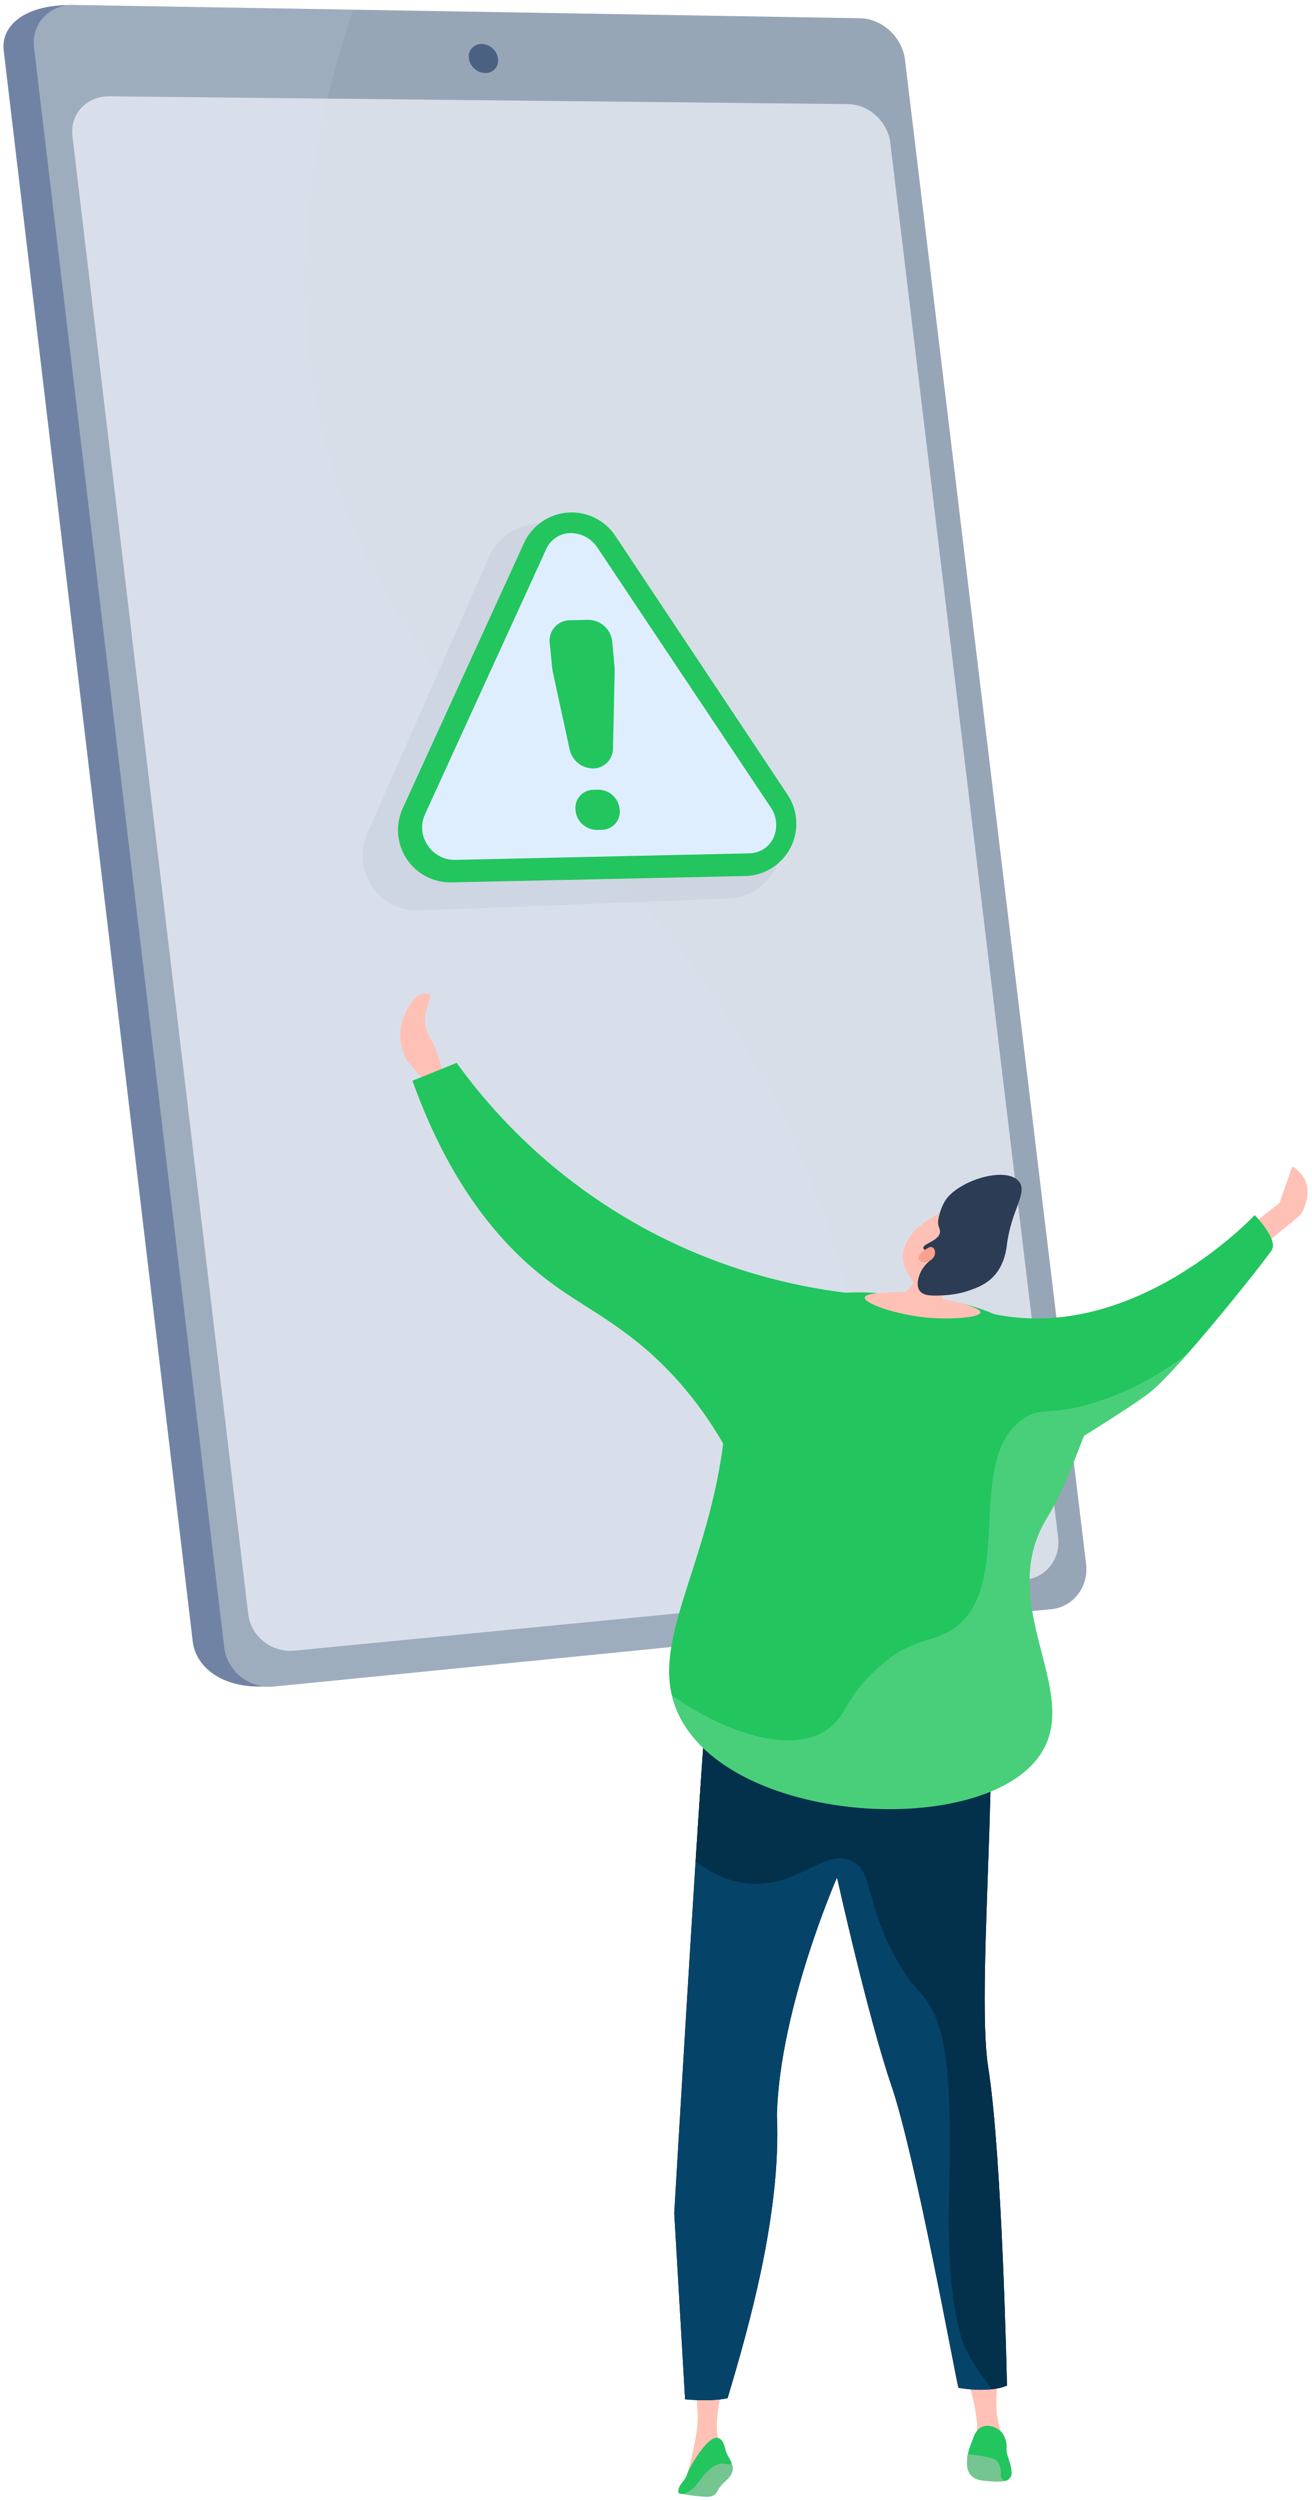 <svg width="210" height="400" viewBox="0 0 210 400" fill="none" xmlns="http://www.w3.org/2000/svg">
<path d="M139.456 9.965L168.289 249.484C168.719 253.07 166.241 256.294 162.778 256.645L42.694 269.822C35.339 270.275 31.31 266.52 30.857 262.708L0.587 8.053C0.135 4.253 3.744 0.814 11.134 0.814L132.304 3.359C135.812 3.427 139.026 6.391 139.456 9.965Z" fill="#7183A5"/>
<path d="M144.854 9.558L173.845 250.276C174.275 253.885 171.797 257.12 168.312 257.471L43.825 269.857C39.921 270.241 36.346 267.425 35.893 263.579L5.453 7.612C5.001 3.801 7.864 0.724 11.813 0.792L137.68 2.918C141.199 2.975 144.424 5.961 144.854 9.558Z" fill="#97A6B7"/>
<path d="M142.5 22.826L169.364 246.023C169.772 249.394 167.441 252.414 164.182 252.731L47.107 264.11C43.475 264.461 40.159 261.825 39.729 258.251L11.598 21.797C11.179 18.245 13.838 15.372 17.505 15.406L135.779 16.662C139.072 16.707 142.093 19.478 142.5 22.826Z" fill="#D8DEE8"/>
<path d="M79.72 9.389C79.878 10.668 78.95 11.698 77.66 11.686C76.37 11.675 75.193 10.611 75.046 9.333C74.888 8.043 75.816 7.024 77.106 7.035C78.396 7.047 79.561 8.111 79.72 9.389Z" fill="#4B6182"/>
<path opacity="0.1" d="M122.256 172.658C98.289 128.362 62.485 115.105 51.701 69.452C45.874 44.77 49.846 21.152 56.533 1.55L11.813 0.792C7.863 0.724 5.001 3.789 5.453 7.612L35.893 263.579C36.346 267.413 39.921 270.241 43.825 269.857L141.685 260.117C142.41 220.426 132.938 192.396 122.256 172.658Z" fill="#DFEEFF"/>
<path opacity="0.1" d="M78.297 89.056L58.743 133.461C58.156 134.817 57.922 136.3 58.063 137.771C58.204 139.242 58.715 140.654 59.549 141.874C60.383 143.095 61.512 144.084 62.831 144.75C64.151 145.417 65.618 145.738 67.095 145.685L116.602 143.782C118.177 143.722 119.707 143.239 121.03 142.382C122.353 141.525 123.421 140.327 124.119 138.914C124.818 137.502 125.122 135.927 125 134.356C124.877 132.785 124.333 131.276 123.424 129.988L93.46 87.521C92.564 86.257 91.349 85.253 89.938 84.612C88.528 83.97 86.972 83.715 85.43 83.871C83.889 84.027 82.416 84.589 81.163 85.5C79.909 86.411 78.92 87.638 78.297 89.056Z" fill="#7183A5"/>
<path d="M83.865 86.906L64.456 129.345C63.869 130.635 63.619 132.053 63.73 133.466C63.84 134.879 64.308 136.24 65.088 137.423C65.869 138.606 66.937 139.572 68.193 140.23C69.449 140.888 70.851 141.216 72.268 141.185L119.3 140.165C120.794 140.127 122.25 139.69 123.517 138.899C124.784 138.109 125.818 136.995 126.509 135.671C127.201 134.347 127.526 132.863 127.451 131.372C127.375 129.88 126.903 128.436 126.081 127.189L98.497 85.751C97.671 84.501 96.525 83.496 95.178 82.839C93.832 82.183 92.334 81.898 90.84 82.016C89.347 82.134 87.912 82.65 86.685 83.51C85.459 84.37 84.485 85.543 83.865 86.906Z" fill="#22C55E"/>
<path d="M72.794 137.586C71.932 137.593 71.083 137.382 70.325 136.973C69.567 136.564 68.924 135.97 68.457 135.247C67.968 134.543 67.668 133.725 67.586 132.872C67.503 132.019 67.641 131.159 67.987 130.374L87.442 87.821C87.781 87.077 88.324 86.445 89.008 85.998C89.692 85.551 90.49 85.308 91.307 85.297C92.169 85.292 93.018 85.504 93.776 85.915C94.534 86.326 95.175 86.921 95.642 87.645L123.338 129.147C123.828 129.85 124.129 130.668 124.213 131.521C124.297 132.374 124.161 133.235 123.817 134.02C123.477 134.762 122.934 135.393 122.25 135.838C121.566 136.284 120.77 136.526 119.954 136.536L72.794 137.586Z" fill="#DFEEFF"/>
<path d="M91.172 99.245L94.166 99.176C95.127 99.187 96.051 99.552 96.759 100.202C97.467 100.852 97.909 101.741 98.001 102.697L98.367 106.756C98.382 106.905 98.388 107.055 98.386 107.205L98.119 119.74C98.121 120.588 97.787 121.401 97.192 122.004C96.596 122.607 95.786 122.951 94.939 122.96C94.053 122.954 93.195 122.645 92.509 122.085C91.823 121.524 91.35 120.745 91.168 119.878L88.468 107.452C88.435 107.306 88.41 107.159 88.396 107.011L87.997 102.938C87.933 102.481 87.966 102.017 88.096 101.574C88.225 101.132 88.448 100.723 88.748 100.373C89.049 100.024 89.42 99.742 89.838 99.548C90.256 99.353 90.711 99.25 91.172 99.245ZM94.927 126.368L95.744 126.351C96.606 126.351 97.438 126.674 98.074 127.256C98.71 127.838 99.105 128.638 99.18 129.497C99.234 129.9 99.202 130.311 99.086 130.701C98.971 131.091 98.774 131.452 98.509 131.761C98.245 132.07 97.918 132.32 97.55 132.494C97.182 132.669 96.782 132.763 96.375 132.773L95.559 132.789C94.697 132.79 93.867 132.469 93.23 131.888C92.594 131.307 92.198 130.509 92.121 129.652C92.068 129.248 92.1 128.837 92.215 128.447C92.331 128.056 92.527 127.694 92.792 127.384C93.057 127.075 93.384 126.824 93.752 126.649C94.12 126.474 94.52 126.378 94.927 126.368Z" fill="#22C55E"/>
<path d="M68.111 173.127L65.127 169.679C65.127 169.679 62.944 166.39 64.879 162.084C66.815 157.792 68.926 159.159 68.926 159.159L68.096 162.229C68.096 162.229 67.543 164.208 69.275 166.856C70.76 169.999 70.891 172.327 70.891 172.327L68.111 173.127Z" fill="#FFC1B5"/>
<path d="M200.945 195.49L204.802 192.478L206.854 186.644C206.854 186.644 211.148 188.71 208.324 194.152C206.65 195.912 202.662 198.444 200.843 201.063C199.038 203.696 200.945 195.49 200.945 195.49Z" fill="#FFC1B5"/>
<path d="M161.179 237.248C161.179 237.248 179.46 226.35 183.958 222.858C188.645 219.206 202.4 201.79 203.535 200.059C204.671 198.327 200.828 194.413 200.828 194.413C200.828 194.413 178.82 218.086 154.061 208.803C157.409 218.129 161.179 237.248 161.179 237.248Z" fill="#22C55E"/>
<path d="M155.08 381.392C155.08 381.392 157.03 387.576 156.201 390.195C158.777 390.34 160.451 390.122 160.451 390.122C160.451 390.122 159.621 387.299 159.519 385.932C159.388 384.084 159.621 381.116 159.621 381.116L155.08 381.392Z" fill="#FFC1B5"/>
<path d="M116.93 393.905C117.076 394.109 117.323 394.517 117.294 395.041C117.279 395.332 117.207 395.565 117.105 395.768C116.624 396.816 115.969 396.904 115.198 397.995C114.718 398.665 114.79 398.869 114.383 399.16C113.844 399.538 113.218 399.509 112.694 399.48C111.792 399.422 110.496 399.291 108.866 398.985C109.812 397.937 110.802 396.889 111.85 395.827C112.316 395.361 112.767 394.91 113.233 394.458L115.824 393.789C116.188 393.832 116.566 393.876 116.93 393.905Z" fill="#74C58F"/>
<path d="M115.736 381.509C115.736 381.509 113.742 388.929 115.416 391.17C116.828 393.396 114.616 391.723 114.616 391.723L111.675 393.934L109.798 396.684C109.798 396.684 111.865 389.438 111.675 386.485C111.486 383.531 111.428 381.552 111.428 381.552L115.736 381.509Z" fill="#FFC1B5"/>
<path d="M135.343 206.839C127.73 205.908 115.111 203.391 101.559 195.665C86.713 187.197 77.703 176.459 73.089 170.057C70.731 171.017 68.373 171.978 66.015 172.923C72.521 191.082 81.516 200.452 88.765 205.675C94.704 209.953 101.588 212.979 108.968 221.447C114.266 227.529 117.367 233.611 119.172 237.844C124.557 227.514 129.943 217.169 135.343 206.839Z" fill="#22C55E"/>
<path d="M119.506 255.479C119.506 255.479 114.019 259.713 112.621 278.686C111.224 297.659 107.92 354.112 107.92 354.112L109.652 383.895C109.652 383.895 113.699 384.332 116.464 383.72C119.725 372.779 125.081 354.272 124.353 338.413C124.804 321.273 133.974 300.409 133.974 300.409C133.974 300.409 138.88 322.582 142.693 333.757C146.507 344.945 152.78 379.559 153.406 382.062C158.762 382.949 161.179 381.698 161.179 381.698C161.179 381.698 160.422 344.887 158.18 330.818C155.939 316.748 161.382 268.355 156.652 258.476C144.804 252.7 119.506 255.479 119.506 255.479Z" fill="url(#paint0_linear_62_3338)"/>
<path d="M119.506 255.479C119.506 255.479 114.019 259.713 112.621 278.686C111.224 297.659 107.92 354.112 107.92 354.112L109.652 383.895C109.652 383.895 113.684 384.332 116.464 383.72C119.725 372.779 125.081 354.272 124.353 338.413C124.804 321.273 133.974 300.409 133.974 300.409C133.974 300.409 138.88 322.582 142.693 333.757C146.507 344.945 152.78 379.559 153.406 382.062C158.762 382.949 161.179 381.698 161.179 381.698C161.179 381.698 160.422 344.887 158.18 330.818C155.939 316.748 161.382 268.355 156.652 258.476C144.804 252.7 119.506 255.479 119.506 255.479Z" fill="#054468"/>
<path d="M155.4 392.436C155.4 392.436 154.803 392.392 154.803 393.163C154.803 393.935 154.279 396.555 157.307 396.904C160.32 397.254 160.815 396.948 160.917 396.948C161.019 396.948 160.305 394.357 160.305 394.357L159.432 393.047L156.841 392.581L155.4 392.436Z" fill="#74C58F"/>
<path d="M161.921 395.578C161.907 394.938 161.615 393.905 161.324 393.061C160.873 391.824 161.353 391.402 160.917 390.268C160.771 389.875 160.626 389.511 160.276 389.118C160.204 389.031 159.418 388.202 158.195 388.143C157.962 388.129 157.584 388.129 157.176 388.303C156.681 388.522 156.419 388.871 156.201 389.191C155.851 389.686 155.91 389.846 155.313 391.301C155.269 391.417 155.167 391.664 155.065 392.028C154.993 392.305 154.964 392.523 154.934 392.683C155.735 392.741 158.777 393.09 159.388 393.614C160 394.138 160.262 394.953 160.204 395.738C160.145 396.539 160.509 396.931 160.917 396.931C161.266 396.96 162.023 396.349 161.921 395.578Z" fill="#22C55E"/>
<path d="M114.718 390.05C115.402 390.108 115.853 390.69 116.144 392.028C116.42 393.367 118.153 394.647 116.057 394.225C113.961 393.789 112.214 396.67 111.37 397.717C110.54 398.765 108.43 399.609 108.561 398.518C108.692 397.441 109.623 397.004 109.958 395.913C110.293 394.836 113.16 389.919 114.718 390.05Z" fill="#22C55E"/>
<path d="M149.156 321.549C150.539 324.154 152.533 328.911 151.951 349.616C151.878 351.944 151.528 363.278 153.028 370.524C153.435 372.517 153.945 375.165 155.604 377.755C156.608 379.312 157.642 380.81 158.69 382.294C160.378 382.105 161.164 381.698 161.164 381.698C161.164 381.698 160.407 344.887 158.166 330.817C155.924 316.748 161.368 268.355 156.637 258.476C144.789 252.7 119.506 255.464 119.506 255.464C119.506 255.464 114.019 259.698 112.622 278.671C112.287 283.283 111.821 290.136 111.341 297.833C113.087 299.186 115.678 300.772 119.026 301.281C127.395 302.533 131.748 295.651 136.274 297.746C139.942 299.434 138.254 304.453 143.814 314.085C146.478 318.683 147.322 318.086 149.156 321.549Z" fill="#03314B"/>
<path d="M147.424 207.625C142.882 207.159 131.383 205.035 125.576 210.054C123.465 211.873 121.85 213.677 120.569 215.656C116.799 221.505 116.173 227.252 115.969 229.246C113.553 251.405 102.942 263.525 108.895 274.903C117.861 292.028 157.438 294.152 166.491 280.766C173.362 270.625 159.097 256.876 167.554 242.908C171.79 235.924 173.696 227.732 177.554 220.516C177.655 220.341 178.034 219.774 177.816 219.192C177 216.98 167.83 218.624 165.298 215.132C160.829 208.963 151.994 208.105 147.424 207.625Z" fill="#22C55E"/>
<path d="M144.542 200.364C145.109 197.571 147.482 195.927 147.991 195.577C150.146 194.108 150.568 193.977 151.281 193.89L152.242 193.817C152.242 193.817 152.3 193.817 152.343 193.831C152.897 193.904 154.527 194.69 154.818 194.923C155.735 195.679 154.672 200.481 151.266 206.286C151.106 206.795 150.961 207.29 150.801 207.799C155.822 208.92 156.972 209.589 156.943 209.996C156.87 210.782 152.373 211.189 148.413 210.826C143.421 210.36 138.268 208.556 138.414 207.61C138.472 207.174 139.709 206.708 145.037 206.723C145.444 206.228 145.852 205.733 146.259 205.238C145.968 204.787 144.12 202.416 144.542 200.364Z" fill="#FFC1B5"/>
<path d="M151.426 191.911C150.582 193.089 150.044 195.185 150.16 195.839C150.291 196.61 150.509 196.698 150.451 197.192C150.262 198.575 147.686 198.982 147.788 199.695C147.846 200.204 149.17 200.117 149.36 200.757C149.563 201.455 148.079 201.936 147.322 203.623C147.205 203.885 146.507 205.471 147.176 206.49C147.817 207.435 149.403 207.334 151.179 207.246C153.144 207.13 154.585 206.664 155.022 206.519C156.361 206.053 157.787 205.544 159.039 204.22C159.083 204.176 159.126 204.133 159.184 204.06C160.815 202.227 161.091 199.797 161.164 199.186C161.848 193.584 164.57 190.849 163.085 189.03C161.048 186.557 153.653 188.797 151.426 191.911Z" fill="#2C3C55"/>
<path d="M148.661 199.608C149.432 199.215 149.927 200.219 149.52 201.02C149.112 201.835 147.89 202.271 147.22 201.718C146.55 201.165 147.613 200.132 148.661 199.608Z" fill="#FAA08E"/>
<path opacity="0.2" d="M152.518 260.659C149.17 262.899 146.303 262.012 141.485 266.056C137.555 269.359 136.405 271.469 134.935 273.957C129.87 282.57 115.853 277.274 107.512 271.207C107.804 272.458 108.24 273.681 108.881 274.903C117.847 292.028 157.423 294.152 166.477 280.766C173.347 270.625 159.083 256.876 167.539 242.908C170.043 238.79 171.731 234.251 173.493 229.726C177.83 227.034 182.08 224.299 183.943 222.844C185.355 221.738 187.597 219.381 190.071 216.587C187.087 218.886 182.284 222.102 175.749 224.24C168.107 226.743 166.943 224.895 163.871 226.947C154.119 233.392 162.692 253.835 152.518 260.659Z" fill="#E6F5EB"/>
<defs>
<linearGradient id="paint0_linear_62_3338" x1="109.697" y1="318.342" x2="165.541" y2="322.459" gradientUnits="userSpaceOnUse">
<stop stop-color="#311944"/>
<stop offset="1" stop-color="#893976"/>
</linearGradient>
</defs>
</svg>
